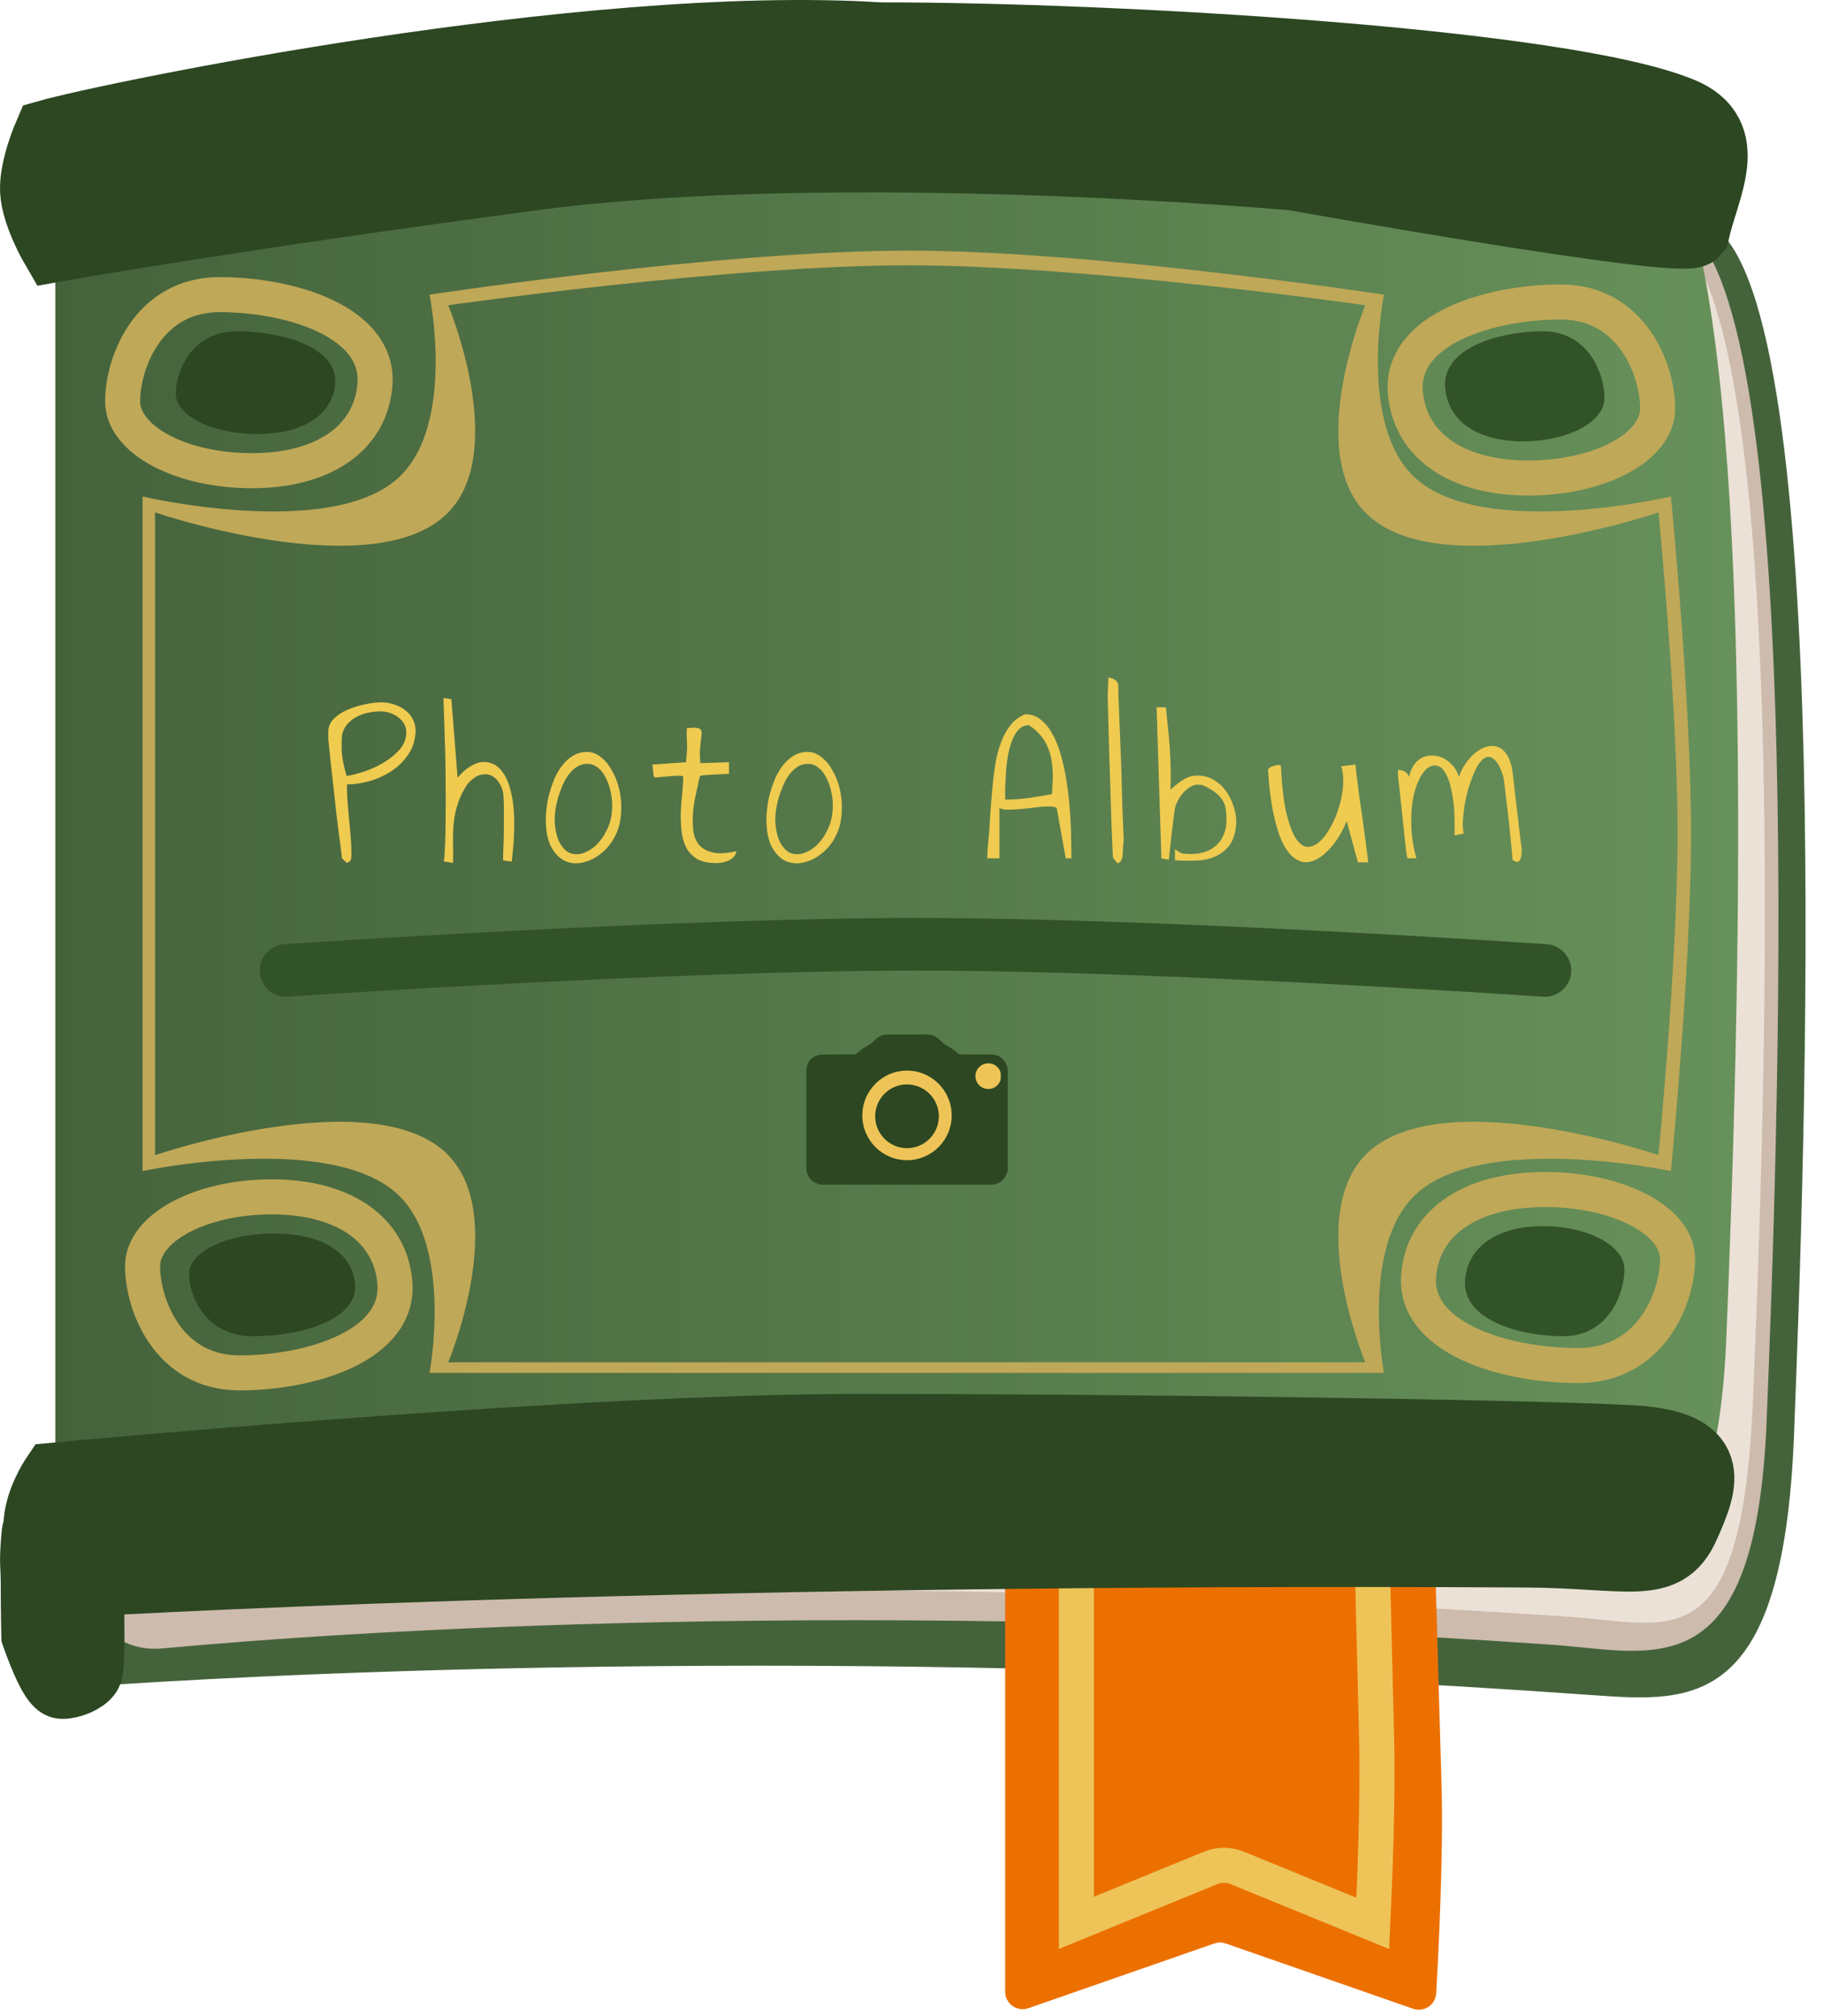 <svg width="104" height="115" viewBox="0 0 104 115" fill="none" xmlns="http://www.w3.org/2000/svg">
<path d="M7.451 14.456L3.714 92.882C3.628 94.692 5.133 96.175 6.942 96.058C17.262 95.393 50.097 93.767 90.903 96.685C96.605 97.088 101.729 97.47 102.344 81.886C102.959 66.303 104.746 17.525 97.729 12.914C91.643 8.927 67.524 8.08 53.188 8.203C38.229 8.33 11.166 10.205 7.451 14.456Z" fill="#45633B"/>
<path d="M4.712 14.386V89.954C4.712 92.362 6.82 94.243 9.217 94.022C19.903 93.038 48.89 91.06 88.518 93.806C94.337 94.204 100.155 96.48 100.783 81.07C101.41 65.659 103.234 17.422 96.074 12.862C89.863 8.918 65.251 8.082 50.622 8.203C35.357 8.328 8.503 10.182 4.712 14.386Z" fill="#CDBBAD"/>
<path d="M3.938 14.63L4.718 92.215C4.718 92.215 38.972 88.792 89.538 92.215C95.356 92.603 99.381 94.827 100.009 79.772C100.636 64.718 102.46 17.595 95.3 13.141C89.089 9.289 64.477 8.471 49.848 8.589C34.583 8.712 7.729 10.524 3.938 14.63Z" fill="#EBE1D7"/>
<path d="M57.343 89.541C57.343 88.989 57.79 88.544 58.343 88.544H80.883C81.424 88.544 81.867 88.974 81.882 89.515C82.015 94.092 82.097 96.939 82.237 101.772C82.35 105.662 82.076 111.196 81.933 113.691C81.896 114.35 81.238 114.785 80.614 114.568L69.927 110.847C69.714 110.773 69.483 110.773 69.27 110.847L58.671 114.537C58.021 114.764 57.343 114.284 57.343 113.595C57.343 111.057 57.343 105.614 57.343 101.772C57.343 97.71 57.343 91.857 57.343 89.541Z" fill="#EC7000"/>
<path d="M61.407 88.263H78.266C78.266 88.263 78.266 88.263 78.266 88.263C78.266 88.264 78.266 88.264 78.266 88.264C78.266 88.264 78.266 88.264 78.266 88.265L78.536 99.236C78.619 102.595 78.427 107.349 78.315 109.7L70.582 106.535C70.096 106.336 69.552 106.336 69.067 106.535L61.407 109.67L61.407 109.657V109.643V109.629V109.614V109.6V109.586V109.572V109.558V109.543V109.529V109.514V109.5V109.485V109.471V109.456V109.441V109.426V109.412V109.397V109.382V109.367V109.352V109.337V109.321V109.306V109.291V109.276V109.26V109.245V109.23V109.214V109.199V109.183V109.167V109.152V109.136V109.12V109.104V109.089V109.073V109.057V109.041V109.025V109.009V108.992V108.976V108.96V108.944V108.927V108.911V108.895V108.878V108.862V108.845V108.828V108.812V108.795V108.778V108.762V108.745V108.728V108.711V108.694V108.677V108.66V108.643V108.626V108.609V108.592V108.574V108.557V108.54V108.522V108.505V108.487V108.47V108.452V108.435V108.417V108.399V108.382V108.364V108.346V108.328V108.311V108.293V108.275V108.257V108.239V108.221V108.203V108.184V108.166V108.148V108.13V108.111V108.093V108.075V108.056V108.038V108.019V108.001V107.982V107.964V107.945V107.927V107.908V107.889V107.87V107.852V107.833V107.814V107.795V107.776V107.757V107.738V107.719V107.7V107.681V107.662V107.642V107.623V107.604V107.585V107.565V107.546V107.527V107.507V107.488V107.468V107.449V107.429V107.41V107.39V107.37V107.351V107.331V107.311V107.291V107.272V107.252V107.232V107.212V107.192V107.172V107.152V107.132V107.112V107.092V107.072V107.052V107.032V107.012V106.991V106.971V106.951V106.931V106.91V106.89V106.87V106.849V106.829V106.808V106.788V106.767V106.747V106.726V106.706V106.685V106.664V106.644V106.623V106.602V106.581V106.561V106.54V106.519V106.498V106.477V106.457V106.436V106.415V106.394V106.373V106.352V106.331V106.31V106.289V106.267V106.246V106.225V106.204V106.183V106.162V106.14V106.119V106.098V106.077V106.055V106.034V106.013V105.991V105.97V105.948V105.927V105.906V105.884V105.863V105.841V105.82V105.798V105.776V105.755V105.733V105.712V105.69V105.668V105.647V105.625V105.603V105.581V105.56V105.538V105.516V105.494V105.473V105.451V105.429V105.407V105.385V105.363V105.341V105.319V105.297V105.276V105.254V105.232V105.21V105.188V105.166V105.143V105.121V105.099V105.077V105.055V105.033V105.011V104.989V104.967V104.944V104.922V104.9V104.878V104.856V104.834V104.811V104.789V104.767V104.745V104.722V104.7V104.678V104.655V104.633V104.611V104.588V104.566V104.544V104.521V104.499V104.477V104.454V104.432V104.409V104.387V104.365V104.342V104.32V104.297V104.275V104.252V104.23V104.207V104.185V104.162V104.14V104.117V104.095V104.072V104.05V104.027V104.005V103.982V103.96V103.937V103.915V103.892V103.869V103.847V103.824V103.802V103.779V103.757V103.734V103.711V103.689V103.666V103.644V103.621V103.598V103.576V103.553V103.531V103.508V103.485V103.463V103.44V103.417V103.395V103.372V103.35V103.327V103.304V103.282V103.259V103.236V103.214V103.191V103.169V103.146V103.123V103.101V103.078V103.056V103.033V103.01V102.988V102.965V102.943V102.92V102.897V102.875V102.852V102.83V102.807V102.784V102.762V102.739V102.717V102.694V102.671V102.649V102.626V102.604V102.581V102.559V102.536V102.514V102.491V102.469V102.446V102.424V102.401V102.379V102.356V102.334V102.311V102.289V102.266V102.244V102.221V102.199V102.176V102.154V102.132V102.109V102.087V102.064V102.042V102.02V101.997V101.975V101.953V101.93V101.908V101.886V101.863V101.841V101.819V101.797V101.774V101.752V101.73V101.708V101.685V101.663V101.641V101.619V101.597V101.574V101.552V101.53V101.508V101.486V101.464V101.442V101.42V101.398V101.376V101.354V101.332V101.31V101.288V101.266V101.244V101.222V101.2V101.178V101.156V101.134V101.112V101.091V101.069V101.047V101.025V101.003V100.982V100.96V100.938V100.916V100.895V100.873V100.851V100.83V100.808V100.787V100.765V100.743V100.722V100.7V100.679V100.657V100.636V100.615V100.593V100.572V100.55V100.529V100.508V100.486V100.465V100.444V100.422V100.401V100.38V100.359V100.338V100.316V100.295V100.274V100.253V100.232V100.211V100.19V100.169V100.148V100.127V100.106V100.085V100.064V100.044V100.023V100.002V99.981V99.96V99.94V99.919V99.898V99.878V99.857V99.836V99.816V99.795V99.775V99.754V99.734V99.713V99.693V99.673V99.652V99.632V99.612V99.591V99.571V99.551V99.531V99.51V99.49V99.47V99.45V99.43V99.41V99.39V99.37V99.35V99.33V99.31V99.291V99.271V99.251V99.231V99.212V99.19V99.169V99.148V99.126V99.105V99.084V99.062V99.041V99.019V98.998V98.977V98.955V98.933V98.912V98.89V98.868V98.847V98.825V98.803V98.781V98.759V98.737V98.715V98.694V98.671V98.65V98.627V98.605V98.583V98.561V98.539V98.517V98.495V98.472V98.45V98.428V98.405V98.383V98.361V98.338V98.316V98.293V98.271V98.248V98.225V98.203V98.18V98.158V98.135V98.112V98.09V98.067V98.044V98.021V97.998V97.975V97.953V97.93V97.907V97.884V97.861V97.838V97.815V97.792V97.769V97.746V97.722V97.699V97.676V97.653V97.63V97.607V97.583V97.56V97.537V97.514V97.49V97.467V97.444V97.42V97.397V97.373V97.35V97.326V97.303V97.279V97.256V97.233V97.209V97.185V97.162V97.138V97.115V97.091V97.067V97.044V97.02V96.996V96.972V96.949V96.925V96.901V96.877V96.854V96.83V96.806V96.782V96.758V96.734V96.711V96.687V96.663V96.639V96.615V96.591V96.567V96.543V96.519V96.495V96.471V96.447V96.423V96.399V96.375V96.351V96.327V96.303V96.279V96.255V96.231V96.207V96.182V96.158V96.134V96.11V96.086V96.062V96.037V96.013V95.989V95.965V95.941V95.917V95.892V95.868V95.844V95.82V95.796V95.771V95.747V95.723V95.698V95.674V95.65V95.626V95.601V95.577V95.553V95.528V95.504V95.48V95.456V95.431V95.407V95.383V95.359V95.334V95.31V95.286V95.261V95.237V95.213V95.188V95.164V95.14V95.115V95.091V95.067V95.042V95.018V94.994V94.969V94.945V94.921V94.897V94.872V94.848V94.824V94.799V94.775V94.751V94.727V94.702V94.678V94.654V94.629V94.605V94.581V94.557V94.532V94.508V94.484V94.46V94.436V94.411V94.387V94.363V94.339V94.314V94.29V94.266V94.242V94.218V94.194V94.169V94.145V94.121V94.097V94.073V94.049V94.025V94.001V93.977V93.953V93.928V93.904V93.88V93.856V93.832V93.808V93.784V93.76V93.736V93.712V93.689V93.665V93.641V93.617V93.593V93.569V93.545V93.521V93.497V93.474V93.45V93.426V93.402V93.378V93.355V93.331V93.307V93.284V93.26V93.236V93.213V93.189V93.165V93.142V93.118V93.094V93.071V93.047V93.024V93V92.977V92.953V92.93V92.906V92.883V92.86V92.836V92.813V92.79V92.766V92.743V92.72V92.697V92.673V92.65V92.627V92.604V92.581V92.558V92.534V92.511V92.488V92.465V92.442V92.419V92.396V92.373V92.35V92.328V92.305V92.282V92.259V92.236V92.213V92.191V92.168V92.145V92.123V92.1V92.078V92.055V92.032V92.01V91.987V91.965V91.942V91.92V91.898V91.875V91.853V91.831V91.808V91.786V91.764V91.742V91.719V91.697V91.675V91.653V91.631V91.609V91.587V91.565V91.543V91.522V91.5V91.478V91.456V91.434V91.412V91.391V91.369V91.348V91.326V91.304V91.283V91.261V91.24V91.219V91.197V91.176V91.154V91.133V91.112V91.091V91.07V91.049V91.027V91.006V90.985V90.964V90.943V90.922V90.901V90.881V90.86V90.839V90.818V90.798V90.777V90.756V90.736V90.715V90.695V90.674V90.654V90.634V90.613V90.593V90.573V90.552V90.532V90.512V90.492V90.472V90.452V90.432V90.412V90.392V90.373V90.353V90.333V90.313V90.294V90.274V90.254V90.235V90.215V90.196V90.177V90.157V90.138V90.119V90.1V90.08V90.061V90.042V90.023V90.004V89.985V89.966V89.948V89.929V89.91V89.891V89.873V89.854V89.835V89.817V89.799V89.78V89.762V89.743V89.725V89.707V89.689V89.671V89.653V89.635V89.617V89.599V89.581V89.563V89.545V89.528V89.51V89.493V89.475V89.457V89.44V89.423V89.405V89.388V89.371V89.354V89.337V89.32V89.302V89.286V89.269V89.252V89.235V89.218V89.202V89.185V89.169V89.152V89.136V89.119V89.103V89.087V89.07V89.054V89.038V89.022V89.006V88.99V88.974V88.959V88.943V88.927V88.912V88.896V88.88V88.865V88.85V88.834V88.819V88.804V88.789V88.774V88.759V88.744V88.729V88.714V88.699V88.684V88.67V88.655V88.641V88.626V88.612V88.598V88.583V88.569V88.555V88.541V88.527V88.513V88.499V88.485V88.472V88.458V88.444V88.431V88.417V88.404V88.391V88.377V88.364V88.351V88.338V88.325V88.312V88.299V88.286V88.274L61.407 88.263ZM61.404 88.264C61.404 88.264 61.405 88.264 61.405 88.263C61.405 88.264 61.405 88.264 61.405 88.263C61.406 88.263 61.406 88.263 61.406 88.263C61.406 88.263 61.406 88.263 61.405 88.263L61.404 88.264C61.404 88.264 61.404 88.264 61.404 88.264Z" stroke="#EEC458" stroke-width="2"/>
<path d="M3.155 9.016V89.046C3.155 89.046 36.141 85.515 86.319 89.046C92.093 89.447 97.867 91.741 98.49 76.212C99.112 60.683 100.922 12.075 93.817 7.48C87.654 3.506 63.23 2.663 48.713 2.785C33.565 2.911 6.917 4.78 3.155 9.016Z" fill="url(#paint0_linear_36_7487)"/>
<path d="M3.156 84.276C3.156 84.276 2.2 85.689 2.196 87.05C2.191 88.426 3.924 90.251 3.924 90.251C3.924 90.251 36.434 88.249 87.06 88.544C92.885 88.577 94.937 89.61 96.089 87.05C97.241 84.49 98.009 82.409 93.016 82.143C86.799 81.811 63.5 81.493 48.854 81.503C33.571 81.513 6.951 83.923 3.156 84.276Z" fill="#2C4722" stroke="#2C4722" stroke-width="4"/>
<path d="M2.074 93.251C2.074 93.251 2.043 91.832 2.043 90.464C2.043 89.081 1.935 89.35 2.074 87.631C2.213 85.911 3.148 89.26 4.78 88.963C4.968 88.93 5.034 87.892 5.072 90.464C5.109 93.036 5.134 95.127 4.972 95.394C4.772 95.728 4.02 96.048 3.548 96.037C3.055 96.027 2.197 93.606 2.074 93.251Z" fill="#2C4722" stroke="#2C4722" stroke-width="4"/>
<path d="M2.771 7.681C2.771 7.681 1.941 9.59 2.003 10.881C2.068 12.226 3.155 14.082 3.155 14.082C3.155 14.082 12.948 12.327 30.421 10.004C47.894 7.681 73.815 10.004 73.815 10.004C73.815 10.004 96.041 13.993 96.665 13.228C97.24 10.668 99.045 7.7 95.896 6.401C89.176 3.627 63.831 2.134 50.198 2.134C33.301 1.067 6.228 6.706 2.771 7.681Z" fill="#2C4722" stroke="#2C4722" stroke-width="4"/>
<path fill-rule="evenodd" clip-rule="evenodd" d="M22.724 27.257C26.024 24.237 24.504 16.805 24.504 16.805C24.504 16.805 41.179 14.281 51.926 14.295C62.52 14.309 78.954 16.805 78.954 16.805C78.954 16.805 77.434 24.237 80.734 27.257C84.629 30.821 95.325 28.317 95.325 28.317C95.325 28.317 96.489 40.125 96.472 47.763C96.457 55.238 95.325 66.791 95.325 66.791C95.325 66.791 84.554 64.515 80.734 68.154C77.597 71.142 78.954 78.302 78.954 78.302H24.504C24.504 78.302 25.861 71.142 22.724 68.154C18.904 64.515 8.133 66.791 8.133 66.791V28.317C8.133 28.317 18.829 30.821 22.724 27.257ZM77.887 29.226C82.058 33.505 94.614 29.226 94.614 29.226C94.614 29.226 95.723 40.471 95.704 47.763C95.686 54.892 94.614 65.882 94.614 65.882C94.614 65.882 82.058 61.603 77.887 65.882C74.426 69.433 77.887 77.697 77.887 77.697H25.571C25.571 77.697 29.033 69.433 25.571 65.882C21.4 61.603 8.845 65.882 8.845 65.882V29.226C8.845 29.226 21.4 33.505 25.571 29.226C29.033 25.675 25.571 17.411 25.571 17.411C25.571 17.411 41.602 15.118 51.926 15.132C62.097 15.145 77.887 17.411 77.887 17.411C77.887 17.411 74.426 25.675 77.887 29.226Z" fill="#BFA858"/>
<path d="M21.387 21.975C21.124 25.011 18.438 26.846 14.367 26.846C10.296 26.846 6.996 25.074 6.996 22.888C6.996 20.702 8.454 16.805 12.525 16.805C16.596 16.805 21.701 18.368 21.387 21.975Z" stroke="#BFA858" stroke-width="2"/>
<path d="M22.525 73.133C22.261 70.097 19.576 68.262 15.504 68.262C11.433 68.262 8.133 70.034 8.133 72.219C8.133 74.405 9.591 78.302 13.662 78.302C17.733 78.302 22.838 76.74 22.525 73.133Z" stroke="#BFA858" stroke-width="2"/>
<path d="M80.175 22.393C80.439 25.43 83.125 27.264 87.196 27.264C91.267 27.264 94.567 25.492 94.567 23.306C94.567 21.121 93.109 17.224 89.038 17.224C84.967 17.224 79.862 18.786 80.175 22.393Z" stroke="#BFA858" stroke-width="2"/>
<path d="M80.934 72.714C81.204 69.678 83.961 67.844 88.139 67.844C92.317 67.844 95.704 69.615 95.704 71.801C95.704 73.987 94.208 77.884 90.03 77.884C85.851 77.884 80.612 76.322 80.934 72.714Z" stroke="#BFA858" stroke-width="2"/>
<path d="M19.118 21.913C18.951 23.684 17.255 24.754 14.684 24.754C12.113 24.754 10.028 23.72 10.028 22.445C10.028 21.17 10.949 18.897 13.52 18.897C16.092 18.897 19.316 19.808 19.118 21.913Z" fill="#2C4722"/>
<path d="M20.255 73.195C20.081 71.424 18.315 70.354 15.636 70.354C12.958 70.354 10.787 71.387 10.787 72.662C10.787 73.937 11.746 76.211 14.424 76.211C17.103 76.211 20.461 75.299 20.255 73.195Z" fill="#2C4722"/>
<path d="M82.445 22.128C82.611 24.026 84.307 25.172 86.879 25.172C89.45 25.172 91.534 24.065 91.534 22.699C91.534 21.333 90.613 18.897 88.042 18.897C85.471 18.897 82.247 19.873 82.445 22.128Z" fill="#325227"/>
<path d="M83.582 72.98C83.749 71.082 85.445 69.935 88.016 69.935C90.587 69.935 92.672 71.043 92.672 72.409C92.672 73.775 91.751 76.211 89.18 76.211C86.608 76.211 83.384 75.234 83.582 72.98Z" fill="#325227"/>
<path d="M18.729 41.73C18.729 41.439 18.838 41.19 19.056 40.981C19.282 40.764 19.554 40.591 19.872 40.464C20.189 40.328 20.52 40.228 20.865 40.165C21.21 40.092 21.505 40.056 21.749 40.056C21.994 40.056 22.239 40.097 22.484 40.179C22.738 40.26 22.96 40.378 23.151 40.532C23.341 40.677 23.486 40.868 23.586 41.104C23.695 41.331 23.731 41.593 23.695 41.893C23.649 42.355 23.495 42.764 23.232 43.117C22.978 43.471 22.661 43.77 22.28 44.015C21.908 44.251 21.5 44.432 21.055 44.559C20.62 44.677 20.198 44.736 19.79 44.736C19.79 45.072 19.804 45.407 19.831 45.743C19.858 46.07 19.886 46.401 19.913 46.736C19.949 47.072 19.981 47.407 20.008 47.743C20.035 48.069 20.049 48.401 20.049 48.736C20.049 48.836 20.04 48.931 20.021 49.022C20.003 49.103 19.922 49.167 19.777 49.212L19.505 48.954C19.505 48.945 19.491 48.818 19.464 48.573C19.436 48.328 19.396 48.011 19.341 47.62C19.296 47.23 19.241 46.791 19.178 46.301C19.124 45.802 19.069 45.303 19.015 44.804C18.96 44.305 18.906 43.825 18.852 43.362C18.806 42.9 18.765 42.501 18.729 42.165C18.729 42.156 18.729 42.133 18.729 42.097C18.729 42.061 18.729 42.02 18.729 41.974C18.729 41.929 18.729 41.884 18.729 41.838C18.729 41.793 18.729 41.757 18.729 41.73ZM19.491 42.219C19.491 42.41 19.491 42.587 19.491 42.75C19.5 42.913 19.514 43.072 19.532 43.226C19.559 43.38 19.591 43.539 19.627 43.702C19.663 43.866 19.713 44.051 19.777 44.26C20.058 44.215 20.393 44.129 20.783 44.002C21.173 43.875 21.545 43.702 21.899 43.485C22.262 43.267 22.566 43.017 22.811 42.736C23.055 42.446 23.178 42.124 23.178 41.77C23.178 41.58 23.133 41.412 23.042 41.267C22.951 41.113 22.833 40.986 22.688 40.886C22.552 40.786 22.398 40.709 22.226 40.655C22.053 40.6 21.885 40.573 21.722 40.573C21.459 40.573 21.192 40.605 20.919 40.668C20.656 40.732 20.416 40.832 20.198 40.968C19.99 41.104 19.817 41.276 19.681 41.485C19.554 41.693 19.491 41.938 19.491 42.219Z" fill="#EFCB50"/>
<path d="M25.75 39.879L26.104 44.342C26.167 44.287 26.249 44.206 26.348 44.097C26.448 43.988 26.566 43.888 26.702 43.797C26.838 43.698 26.988 43.616 27.151 43.553C27.314 43.48 27.491 43.448 27.682 43.457C28.053 43.494 28.348 43.643 28.566 43.906C28.793 44.169 28.96 44.491 29.069 44.872C29.187 45.253 29.264 45.67 29.301 46.124C29.337 46.568 29.346 46.995 29.328 47.403C29.319 47.811 29.296 48.174 29.26 48.491C29.233 48.809 29.21 49.026 29.192 49.144L28.702 49.076C28.702 48.995 28.702 48.868 28.702 48.695C28.711 48.514 28.72 48.305 28.729 48.069C28.738 47.825 28.743 47.571 28.743 47.308C28.743 47.045 28.743 46.8 28.743 46.573C28.752 46.337 28.752 46.129 28.743 45.947C28.743 45.766 28.738 45.639 28.729 45.566C28.738 45.312 28.688 45.067 28.58 44.831C28.471 44.596 28.326 44.419 28.144 44.301C27.963 44.174 27.745 44.133 27.491 44.178C27.237 44.215 26.965 44.392 26.675 44.709C26.421 45.09 26.235 45.466 26.117 45.838C25.999 46.201 25.922 46.564 25.886 46.927C25.849 47.28 25.836 47.648 25.845 48.029C25.854 48.401 25.854 48.795 25.845 49.212L25.314 49.131C25.342 49.031 25.36 48.849 25.369 48.587C25.387 48.314 25.401 47.992 25.41 47.62C25.419 47.24 25.423 46.818 25.423 46.355C25.432 45.893 25.432 45.416 25.423 44.927C25.423 44.428 25.419 43.929 25.41 43.43C25.401 42.931 25.387 42.455 25.369 42.002C25.36 41.548 25.346 41.131 25.328 40.75C25.319 40.369 25.31 40.056 25.301 39.811L25.75 39.879Z" fill="#EFCB50"/>
<path d="M31.138 46.723C31.138 46.514 31.156 46.274 31.192 46.002C31.229 45.72 31.288 45.439 31.369 45.158C31.451 44.877 31.551 44.6 31.669 44.328C31.795 44.056 31.945 43.816 32.117 43.607C32.29 43.389 32.489 43.217 32.716 43.09C32.943 42.954 33.197 42.886 33.478 42.886C33.768 42.886 34.036 42.986 34.281 43.185C34.535 43.385 34.748 43.643 34.92 43.961C35.102 44.278 35.237 44.632 35.328 45.022C35.419 45.412 35.455 45.793 35.437 46.165C35.437 46.709 35.333 47.194 35.124 47.62C34.916 48.047 34.648 48.392 34.321 48.654C34.004 48.917 33.659 49.094 33.288 49.185C32.925 49.276 32.58 49.253 32.254 49.117C31.936 48.972 31.669 48.704 31.451 48.314C31.242 47.924 31.138 47.394 31.138 46.723ZM31.641 46.777C31.669 47.33 31.764 47.757 31.927 48.056C32.09 48.355 32.285 48.555 32.512 48.654C32.748 48.745 33.002 48.745 33.274 48.654C33.546 48.564 33.8 48.405 34.036 48.178C34.272 47.943 34.471 47.652 34.634 47.308C34.807 46.954 34.902 46.559 34.92 46.124C34.938 45.797 34.911 45.48 34.838 45.172C34.775 44.863 34.68 44.591 34.553 44.355C34.435 44.11 34.285 43.92 34.104 43.784C33.931 43.639 33.732 43.566 33.505 43.566C33.288 43.566 33.093 43.621 32.92 43.73C32.748 43.838 32.589 43.988 32.444 44.178C32.308 44.36 32.19 44.569 32.09 44.804C31.991 45.04 31.904 45.276 31.832 45.512C31.768 45.748 31.718 45.979 31.682 46.206C31.655 46.423 31.641 46.614 31.641 46.777Z" fill="#EFCB50"/>
<path d="M38.975 44.274C38.893 44.246 38.78 44.237 38.635 44.246C38.499 44.246 38.349 44.256 38.186 44.274C38.032 44.283 37.882 44.296 37.737 44.315C37.592 44.333 37.469 44.342 37.37 44.342C37.324 44.342 37.292 44.278 37.274 44.151C37.265 44.015 37.247 43.834 37.22 43.607L39.138 43.471C39.165 43.154 39.184 42.927 39.193 42.791C39.202 42.655 39.202 42.541 39.193 42.451C39.193 42.351 39.188 42.242 39.179 42.124C39.179 41.997 39.179 41.802 39.179 41.539C39.415 41.503 39.592 41.494 39.71 41.512C39.837 41.521 39.923 41.553 39.968 41.607C40.013 41.661 40.032 41.743 40.023 41.852C40.023 41.952 40.009 42.079 39.982 42.233C39.964 42.387 39.945 42.573 39.927 42.791C39.918 43.008 39.927 43.253 39.955 43.525L41.587 43.471V44.138C41.514 44.138 41.401 44.142 41.247 44.151C41.093 44.16 40.925 44.169 40.743 44.178C40.571 44.188 40.408 44.197 40.254 44.206C40.109 44.215 40 44.233 39.927 44.26C39.855 44.587 39.778 44.936 39.696 45.308C39.614 45.679 39.56 46.047 39.533 46.41C39.505 46.773 39.515 47.113 39.56 47.43C39.605 47.738 39.719 47.997 39.9 48.206C40.081 48.405 40.34 48.546 40.675 48.627C41.011 48.7 41.456 48.673 42.009 48.546C41.991 48.682 41.936 48.795 41.846 48.886C41.764 48.967 41.664 49.035 41.546 49.09C41.437 49.135 41.319 49.172 41.193 49.199C41.066 49.217 40.952 49.226 40.852 49.226C40.39 49.226 40.023 49.144 39.75 48.981C39.478 48.809 39.274 48.587 39.138 48.314C39.002 48.042 38.916 47.734 38.88 47.389C38.843 47.035 38.83 46.677 38.839 46.314C38.857 45.952 38.884 45.593 38.92 45.24C38.957 44.886 38.975 44.564 38.975 44.274Z" fill="#EFCB50"/>
<path d="M43.724 46.723C43.724 46.514 43.742 46.274 43.778 46.002C43.814 45.72 43.873 45.439 43.955 45.158C44.036 44.877 44.136 44.6 44.254 44.328C44.381 44.056 44.531 43.816 44.703 43.607C44.876 43.389 45.075 43.217 45.302 43.09C45.529 42.954 45.782 42.886 46.064 42.886C46.354 42.886 46.621 42.986 46.866 43.185C47.12 43.385 47.333 43.643 47.506 43.961C47.687 44.278 47.823 44.632 47.914 45.022C48.005 45.412 48.041 45.793 48.023 46.165C48.023 46.709 47.918 47.194 47.71 47.62C47.501 48.047 47.234 48.392 46.907 48.654C46.59 48.917 46.245 49.094 45.873 49.185C45.51 49.276 45.166 49.253 44.839 49.117C44.522 48.972 44.254 48.704 44.036 48.314C43.828 47.924 43.724 47.394 43.724 46.723ZM44.227 46.777C44.254 47.33 44.349 47.757 44.513 48.056C44.676 48.355 44.871 48.555 45.098 48.654C45.334 48.745 45.587 48.745 45.86 48.654C46.132 48.564 46.386 48.405 46.621 48.178C46.857 47.943 47.057 47.652 47.22 47.308C47.392 46.954 47.488 46.559 47.506 46.124C47.524 45.797 47.497 45.48 47.424 45.172C47.361 44.863 47.265 44.591 47.138 44.355C47.02 44.11 46.871 43.92 46.69 43.784C46.517 43.639 46.318 43.566 46.091 43.566C45.873 43.566 45.678 43.621 45.506 43.73C45.334 43.838 45.175 43.988 45.03 44.178C44.894 44.36 44.776 44.569 44.676 44.804C44.576 45.04 44.49 45.276 44.417 45.512C44.354 45.748 44.304 45.979 44.268 46.206C44.241 46.423 44.227 46.614 44.227 46.777Z" fill="#EFCB50"/>
<path d="M58.486 40.736C58.822 40.736 59.112 40.836 59.357 41.036C59.611 41.226 59.828 41.485 60.01 41.811C60.2 42.138 60.359 42.514 60.486 42.94C60.613 43.367 60.717 43.816 60.799 44.287C60.881 44.75 60.944 45.221 60.989 45.702C61.035 46.174 61.066 46.618 61.085 47.035C61.103 47.453 61.112 47.829 61.112 48.165C61.121 48.5 61.125 48.763 61.125 48.954H60.799L60.282 46.083C60.237 46.038 60.132 46.011 59.969 46.002C59.815 45.992 59.629 45.997 59.411 46.015C59.203 46.033 58.971 46.06 58.717 46.097C58.472 46.124 58.237 46.147 58.01 46.165C57.792 46.174 57.593 46.178 57.411 46.178C57.23 46.169 57.098 46.138 57.017 46.083V48.954H56.323C56.323 48.927 56.323 48.877 56.323 48.804C56.332 48.722 56.337 48.641 56.337 48.559C56.337 48.478 56.341 48.401 56.35 48.328C56.359 48.255 56.364 48.206 56.364 48.178C56.418 47.652 56.459 47.122 56.486 46.587C56.522 46.042 56.563 45.516 56.609 45.008C56.654 44.501 56.713 44.015 56.785 43.553C56.867 43.09 56.98 42.673 57.126 42.301C57.271 41.92 57.452 41.598 57.67 41.335C57.888 41.063 58.16 40.863 58.486 40.736ZM58.704 41.362C58.468 41.362 58.268 41.448 58.105 41.621C57.951 41.784 57.824 42.002 57.724 42.274C57.624 42.537 57.547 42.832 57.493 43.158C57.438 43.485 57.402 43.807 57.384 44.124C57.366 44.432 57.352 44.723 57.343 44.995C57.343 45.258 57.343 45.462 57.343 45.607C57.788 45.607 58.241 45.575 58.704 45.512C59.166 45.439 59.602 45.367 60.01 45.294C60.019 45.258 60.023 45.199 60.023 45.117C60.032 45.036 60.037 44.945 60.037 44.845C60.046 44.745 60.051 44.65 60.051 44.559C60.06 44.469 60.064 44.41 60.064 44.383C60.064 44.083 60.046 43.797 60.01 43.525C59.983 43.253 59.919 42.99 59.819 42.736C59.729 42.473 59.593 42.228 59.411 42.002C59.239 41.775 59.003 41.562 58.704 41.362Z" fill="#EFCB50"/>
<path d="M63.235 38.641C63.362 38.659 63.471 38.696 63.561 38.75C63.661 38.795 63.738 38.882 63.793 39.009C63.793 39.181 63.797 39.421 63.806 39.73C63.824 40.029 63.838 40.378 63.847 40.777C63.865 41.176 63.883 41.607 63.901 42.07C63.919 42.532 63.938 42.999 63.956 43.471C63.974 43.943 63.988 44.41 63.997 44.872C64.015 45.335 64.028 45.766 64.037 46.165C64.056 46.564 64.069 46.918 64.078 47.226C64.087 47.534 64.096 47.77 64.106 47.933C64.106 47.952 64.101 47.983 64.092 48.029C64.092 48.074 64.087 48.128 64.078 48.192C64.078 48.255 64.074 48.319 64.065 48.382C64.065 48.437 64.065 48.478 64.065 48.505C64.056 48.559 64.051 48.627 64.051 48.709C64.051 48.782 64.042 48.854 64.024 48.927C64.006 48.999 63.974 49.067 63.929 49.131C63.892 49.185 63.829 49.217 63.738 49.226L63.507 48.94C63.498 48.931 63.484 48.763 63.466 48.437C63.457 48.101 63.439 47.67 63.412 47.144C63.394 46.609 63.375 46.011 63.357 45.349C63.339 44.677 63.316 44.002 63.289 43.321C63.271 42.641 63.253 41.988 63.235 41.362C63.217 40.736 63.203 40.197 63.194 39.743C63.194 39.707 63.194 39.634 63.194 39.526C63.203 39.417 63.208 39.308 63.208 39.199C63.217 39.081 63.221 38.972 63.221 38.873C63.23 38.764 63.235 38.687 63.235 38.641Z" fill="#EFCB50"/>
<path d="M66.514 40.342C66.55 40.668 66.587 41.031 66.623 41.43C66.668 41.82 66.705 42.224 66.732 42.641C66.759 43.049 66.777 43.462 66.786 43.879C66.795 44.287 66.791 44.673 66.773 45.036C66.918 44.909 67.049 44.8 67.167 44.709C67.294 44.609 67.417 44.523 67.534 44.451C67.662 44.378 67.784 44.324 67.902 44.287C68.029 44.251 68.174 44.233 68.337 44.233C68.664 44.233 68.963 44.315 69.235 44.478C69.507 44.632 69.739 44.841 69.929 45.104C70.119 45.358 70.264 45.643 70.364 45.961C70.473 46.269 70.528 46.573 70.528 46.872C70.509 47.38 70.405 47.788 70.215 48.097C70.024 48.396 69.77 48.627 69.453 48.791C69.144 48.954 68.777 49.049 68.351 49.076C67.934 49.103 67.494 49.099 67.031 49.063V48.423C67.194 48.568 67.344 48.654 67.48 48.682C67.616 48.7 67.779 48.709 67.97 48.709C68.269 48.709 68.541 48.664 68.786 48.573C69.031 48.482 69.24 48.355 69.412 48.192C69.593 48.02 69.729 47.816 69.82 47.58C69.92 47.344 69.97 47.085 69.97 46.804C69.97 46.559 69.956 46.342 69.929 46.151C69.902 45.961 69.838 45.788 69.739 45.634C69.648 45.48 69.512 45.335 69.33 45.199C69.149 45.054 68.904 44.913 68.596 44.777C68.578 44.768 68.537 44.764 68.473 44.764C68.41 44.754 68.364 44.75 68.337 44.75C68.192 44.75 68.047 44.795 67.902 44.886C67.757 44.968 67.625 45.076 67.507 45.212C67.389 45.339 67.29 45.484 67.208 45.648C67.126 45.802 67.067 45.947 67.031 46.083C67.013 46.192 66.986 46.387 66.95 46.668C66.922 46.94 66.886 47.235 66.841 47.553C66.804 47.87 66.773 48.169 66.745 48.45C66.718 48.732 66.695 48.927 66.677 49.035L66.256 48.954L65.984 40.342H66.514Z" fill="#EFCB50"/>
<path d="M72.338 43.934C72.338 43.888 72.365 43.843 72.419 43.797C72.483 43.752 72.555 43.716 72.637 43.689C72.728 43.661 72.814 43.643 72.895 43.634C72.977 43.625 73.036 43.639 73.072 43.675C73.127 44.8 73.231 45.698 73.385 46.369C73.548 47.031 73.73 47.516 73.929 47.825C74.138 48.133 74.36 48.292 74.596 48.301C74.832 48.301 75.063 48.201 75.29 48.002C75.517 47.793 75.725 47.512 75.916 47.158C76.115 46.804 76.274 46.423 76.392 46.015C76.519 45.607 76.596 45.199 76.623 44.791C76.65 44.383 76.614 44.02 76.514 43.702L77.331 43.607C77.34 43.743 77.362 43.97 77.399 44.287C77.444 44.596 77.489 44.949 77.535 45.349C77.589 45.739 77.648 46.147 77.712 46.573C77.775 46.999 77.829 47.398 77.875 47.77C77.92 48.133 77.961 48.446 77.997 48.709C78.034 48.963 78.052 49.122 78.052 49.185H77.467L76.827 46.831C76.7 47.149 76.546 47.453 76.365 47.743C76.183 48.033 75.984 48.287 75.766 48.505C75.557 48.722 75.335 48.895 75.099 49.022C74.864 49.14 74.628 49.19 74.392 49.172C74.165 49.144 73.943 49.035 73.725 48.845C73.508 48.654 73.303 48.355 73.113 47.947C72.932 47.53 72.773 46.995 72.637 46.342C72.501 45.689 72.401 44.886 72.338 43.934Z" fill="#EFCB50"/>
<path d="M79.753 43.906C79.862 43.906 79.98 43.934 80.107 43.988C80.234 44.042 80.324 44.151 80.379 44.315C80.451 44.006 80.56 43.757 80.705 43.566C80.859 43.376 81.032 43.244 81.222 43.172C81.422 43.099 81.626 43.077 81.834 43.104C82.052 43.122 82.252 43.185 82.433 43.294C82.624 43.403 82.787 43.544 82.923 43.716C83.068 43.888 83.168 44.088 83.222 44.315C83.322 44.033 83.453 43.775 83.617 43.539C83.789 43.294 83.975 43.09 84.174 42.927C84.383 42.764 84.596 42.65 84.814 42.587C85.041 42.523 85.249 42.528 85.44 42.6C85.639 42.664 85.812 42.809 85.957 43.036C86.111 43.253 86.22 43.571 86.283 43.988C86.301 44.106 86.324 44.283 86.351 44.519C86.379 44.745 86.406 45.004 86.433 45.294C86.469 45.584 86.505 45.893 86.542 46.219C86.587 46.537 86.623 46.84 86.651 47.131C86.687 47.421 86.719 47.684 86.746 47.92C86.773 48.147 86.796 48.314 86.814 48.423C86.814 48.514 86.809 48.614 86.8 48.722C86.791 48.831 86.769 48.927 86.732 49.008C86.705 49.081 86.655 49.131 86.583 49.158C86.519 49.176 86.419 49.135 86.283 49.035C86.283 48.927 86.27 48.75 86.242 48.505C86.215 48.26 86.188 47.979 86.161 47.661C86.134 47.335 86.097 46.995 86.052 46.641C86.016 46.278 85.975 45.938 85.93 45.621C85.893 45.303 85.862 45.022 85.834 44.777C85.807 44.532 85.78 44.36 85.753 44.26C85.617 43.843 85.472 43.553 85.317 43.389C85.172 43.226 85.022 43.154 84.868 43.172C84.723 43.19 84.583 43.285 84.447 43.457C84.311 43.63 84.188 43.847 84.079 44.11C83.97 44.373 83.866 44.668 83.766 44.995C83.676 45.312 83.603 45.63 83.549 45.947C83.503 46.265 83.472 46.564 83.453 46.845C83.444 47.126 83.463 47.358 83.508 47.539L82.977 47.648C83.004 46.777 82.973 46.065 82.882 45.512C82.8 44.949 82.683 44.519 82.528 44.219C82.383 43.92 82.215 43.743 82.025 43.689C81.834 43.625 81.644 43.661 81.454 43.797C81.272 43.934 81.104 44.16 80.95 44.478C80.796 44.795 80.678 45.181 80.596 45.634C80.524 46.079 80.497 46.582 80.515 47.144C80.533 47.707 80.628 48.31 80.8 48.954H80.283C80.283 48.954 80.27 48.868 80.243 48.695C80.225 48.523 80.197 48.305 80.161 48.042C80.134 47.77 80.102 47.466 80.066 47.131C80.029 46.786 79.993 46.441 79.957 46.097C79.921 45.743 79.884 45.407 79.848 45.09C79.812 44.764 79.78 44.487 79.753 44.26C79.753 44.233 79.753 44.174 79.753 44.083C79.753 43.983 79.753 43.925 79.753 43.906Z" fill="#EFCB50"/>
<rect x="47.26" y="60.511" width="9.824" height="6.297" fill="#EEC458"/>
<path d="M51.741 61.85C52.743 61.85 53.559 62.663 53.56 63.665C53.56 64.666 52.743 65.485 51.745 65.486C50.746 65.486 49.927 64.668 49.927 63.667C49.927 62.664 50.739 61.85 51.742 61.849L51.741 61.85Z" fill="#2C4722"/>
<path d="M57.337 60.565C57.158 60.285 56.89 60.147 56.558 60.144C55.979 60.141 55.399 60.147 54.819 60.139C54.748 60.139 54.66 60.099 54.608 60.049C54.279 59.728 53.956 59.667 53.636 59.337C53.412 59.106 53.149 58.995 52.823 59C52.105 59.009 51.388 59.006 50.669 59.001C50.361 58.999 50.111 59.106 49.897 59.33C49.574 59.671 49.241 59.733 48.906 60.062C48.861 60.108 48.782 60.139 48.717 60.139C48.137 60.144 47.558 60.141 46.978 60.142C46.386 60.142 46 60.527 46 61.117C46 62.924 46 64.731 46 66.538C46 67.085 46.229 67.391 46.752 67.548C46.76 67.55 46.766 67.559 46.774 67.564H56.714C56.961 67.492 57.188 67.381 57.325 67.152C57.392 67.04 57.434 66.913 57.487 66.792V60.917C57.437 60.799 57.404 60.671 57.337 60.565V60.565ZM51.742 66.172C50.335 66.172 49.194 65.026 49.194 63.617C49.194 62.208 50.339 61.061 51.745 61.061C53.151 61.061 54.293 62.208 54.292 63.619C54.292 65.03 53.15 66.173 51.741 66.172H51.742ZM56.38 62.112C55.975 62.112 55.647 61.784 55.647 61.379C55.647 60.974 55.975 60.645 56.38 60.645C56.786 60.645 57.114 60.974 57.114 61.379C57.114 61.784 56.786 62.112 56.38 62.112Z" fill="#2C4722"/>
<path d="M16.322 55.35C16.322 55.35 38.313 53.85 52.42 53.856C66.377 53.862 88.134 55.35 88.134 55.35" stroke="#325227" stroke-width="3" stroke-linecap="round" stroke-linejoin="round"/>
<defs>
<linearGradient id="paint0_linear_36_7487" x1="3.155" y1="46.299" x2="99.161" y2="46.299" gradientUnits="userSpaceOnUse">
<stop stop-color="#45633B"/>
<stop offset="1" stop-color="#67915A"/>
</linearGradient>
</defs>
</svg>
